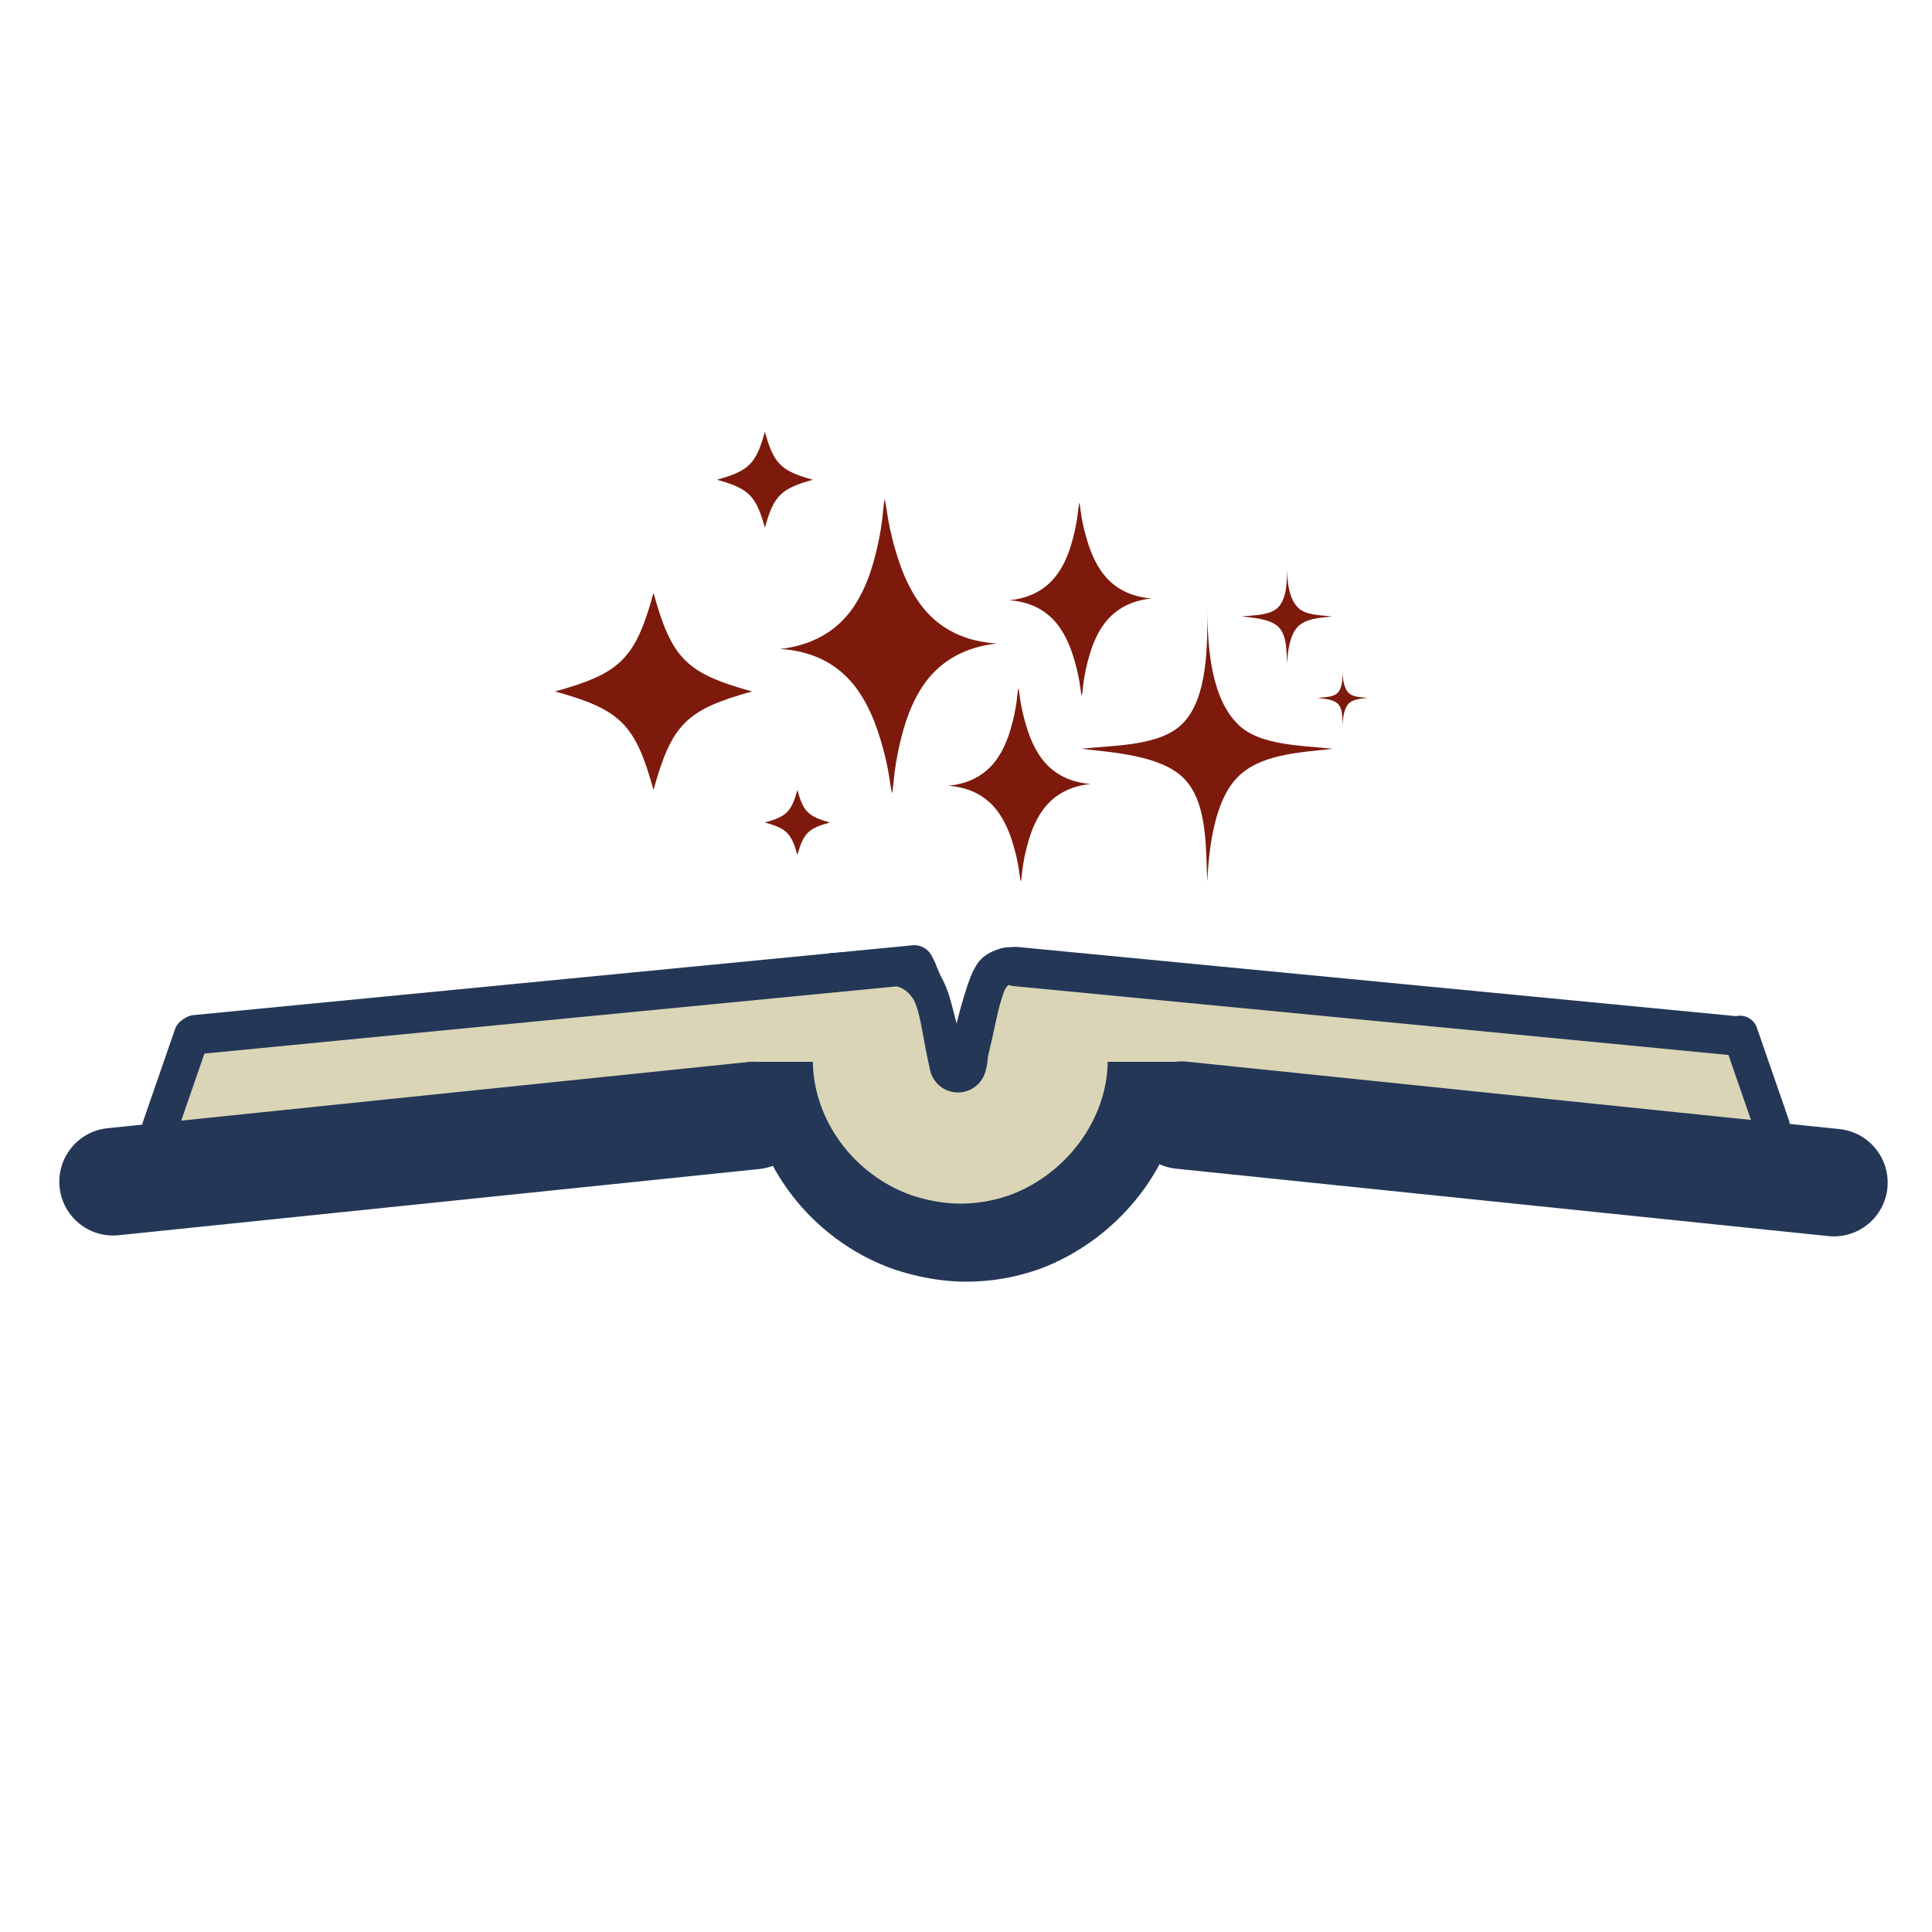 <svg xmlns="http://www.w3.org/2000/svg" xmlns:xlink="http://www.w3.org/1999/xlink" width="1080" zoomAndPan="magnify" viewBox="0 0 810 810" height="1080" preserveAspectRatio="xMidYMid meet" version="1.0"><defs><clipPath id="8968ccef1e"><path d="M 73 411 L 393 411 L 393 475 L 73 475 Z M 73 411 " clip-rule="nonzero"/></clipPath><clipPath id="d26751b047"><path d="M 73.004 435.398 L 389.344 411.605 L 392.312 451.113 L 75.977 474.902 Z M 73.004 435.398 " clip-rule="nonzero"/></clipPath><clipPath id="99bcaa07a0"><path d="M 73.004 435.398 L 389.344 411.605 L 392.312 451.113 L 75.977 474.902 Z M 73.004 435.398 " clip-rule="nonzero"/></clipPath><clipPath id="bce2a63423"><path d="M 408 405 L 739 405 L 739 485 L 408 485 Z M 408 405 " clip-rule="nonzero"/></clipPath><clipPath id="e52d77f9e4"><path d="M 413.219 405 L 738.52 440.809 L 733.738 484.238 L 408.441 448.43 Z M 413.219 405 " clip-rule="nonzero"/></clipPath><clipPath id="a7b773fa08"><path d="M 413.219 405 L 738.52 440.809 L 733.738 484.238 L 408.441 448.43 Z M 413.219 405 " clip-rule="nonzero"/></clipPath><clipPath id="e000426f83"><path d="M 24 445 L 339 445 L 339 518 L 24 518 Z M 24 445 " clip-rule="nonzero"/></clipPath><clipPath id="ac1c4c442d"><path d="M 22.668 475.328 L 336.164 442.93 L 340.801 487.797 L 27.301 520.195 Z M 22.668 475.328 " clip-rule="nonzero"/></clipPath><clipPath id="8a2cf465c5"><path d="M 313.73 445.25 C 326.121 443.969 337.203 452.977 338.484 465.363 C 339.762 477.754 330.758 488.836 318.367 490.117 L 49.734 517.875 C 37.348 519.156 26.266 510.152 24.984 497.762 C 23.703 485.371 32.711 474.289 45.098 473.012 Z M 313.73 445.25 " clip-rule="nonzero"/></clipPath><clipPath id="2d509abe55"><path d="M 472 444 L 792 444 L 792 519 L 472 519 Z M 472 444 " clip-rule="nonzero"/></clipPath><clipPath id="6c15a30617"><path d="M 475.344 442.797 L 793.609 475.688 L 788.973 520.555 L 470.707 487.664 Z M 475.344 442.797 " clip-rule="nonzero"/></clipPath><clipPath id="37273a70b8"><path d="M 771.176 473.371 C 783.566 474.652 792.574 485.73 791.293 498.121 C 790.012 510.512 778.93 519.516 766.543 518.238 L 493.141 489.984 C 480.75 488.703 471.746 477.621 473.023 465.23 C 474.305 452.844 485.387 443.836 497.777 445.117 Z M 771.176 473.371 " clip-rule="nonzero"/></clipPath><clipPath id="72742e9a01"><path d="M 313.547 445.184 L 496.453 445.184 L 496.453 537.359 L 313.547 537.359 Z M 313.547 445.184 " clip-rule="nonzero"/></clipPath><clipPath id="8692fe5201"><path d="M 374.547 532.078 C 383.926 535.266 394.586 537.359 405.051 537.359 C 415.512 537.359 425.582 535.562 434.859 532.375 C 435.059 532.277 435.254 532.277 435.453 532.176 C 470.297 519.422 495.961 485.738 496.453 449.328 L 496.453 445.184 L 313.547 445.184 L 313.547 449.324 C 314.039 485.938 339.309 519.621 374.547 532.078 Z M 374.547 532.078 " clip-rule="nonzero"/></clipPath><clipPath id="4abda63b7d"><path d="M 340.781 442.797 L 464.422 442.797 L 464.422 504.625 L 340.781 504.625 Z M 340.781 442.797 " clip-rule="nonzero"/></clipPath><clipPath id="42a9acc4f0"><path d="M 382.02 501.055 C 388.355 503.211 395.562 504.625 402.637 504.625 C 409.707 504.625 416.516 503.414 422.785 501.258 C 422.922 501.191 423.055 501.191 423.188 501.121 C 446.742 492.5 464.09 469.73 464.422 445.129 L 464.422 442.797 L 340.781 442.797 L 340.781 445.129 C 341.117 469.867 358.199 492.637 382.02 501.055 Z M 382.02 501.055 " clip-rule="nonzero"/></clipPath><clipPath id="88b9a8ceb8"><path d="M 73 396 L 392 396 L 392 443 L 73 443 Z M 73 396 " clip-rule="nonzero"/></clipPath><clipPath id="0a50bacfd8"><path d="M 390.719 395.52 L 392.312 411.945 L 74.598 442.797 L 73 426.375 Z M 390.719 395.52 " clip-rule="nonzero"/></clipPath><clipPath id="97c25a42aa"><path d="M 391.516 403.734 C 391.727 405.91 391.062 408.086 389.672 409.773 C 388.281 411.465 386.277 412.531 384.098 412.742 L 82.809 442 C 80.633 442.211 78.457 441.551 76.77 440.16 C 75.078 438.77 74.012 436.766 73.801 434.586 C 73.586 432.406 74.25 430.234 75.641 428.547 C 77.031 426.855 79.035 425.789 81.215 425.578 L 382.504 396.32 C 384.684 396.105 386.855 396.77 388.547 398.16 C 390.234 399.551 391.305 401.555 391.516 403.734 Z M 391.516 403.734 " clip-rule="nonzero"/></clipPath><clipPath id="ade8200a0a"><path d="M 59 426 L 88 426 L 88 481 L 59 481 Z M 59 426 " clip-rule="nonzero"/></clipPath><clipPath id="031d86cdcf"><path d="M 75.824 424.41 L 90 429.32 L 71.695 482.184 L 57.523 477.273 Z M 75.824 424.41 " clip-rule="nonzero"/></clipPath><clipPath id="dd17d42d17"><path d="M 82.91 426.867 C 84.793 427.516 86.336 428.887 87.203 430.676 C 88.074 432.465 88.195 434.527 87.547 436.406 L 74.148 475.094 C 73.5 476.977 72.129 478.52 70.34 479.387 C 68.551 480.258 66.488 480.379 64.609 479.727 C 62.73 479.078 61.184 477.707 60.316 475.918 C 59.445 474.129 59.324 472.066 59.977 470.188 L 73.371 431.5 C 74.02 429.621 75.391 428.074 77.18 427.207 C 78.973 426.336 81.031 426.215 82.91 426.867 Z M 82.91 426.867 " clip-rule="nonzero"/></clipPath><clipPath id="58b83617f9"><path d="M 341.617 398.086 L 405 398.086 L 405 455.262 L 341.617 455.262 Z M 341.617 398.086 " clip-rule="nonzero"/></clipPath><clipPath id="f75835bd3e"><path d="M 349.172 399.523 C 372.172 398.398 374.309 398.324 376.961 398.773 C 379.617 399.227 382.418 399.676 384.926 400.949 C 387.652 402.301 390.746 404.773 392.738 407.023 C 394.508 409.051 395.391 410.926 396.57 413.625 C 398.191 417.449 399.445 422.926 400.773 428.023 C 402.172 433.648 404.461 441.75 404.68 445.801 C 404.828 447.898 404.68 449.324 404.238 450.523 C 403.941 451.426 403.574 451.949 402.91 452.551 C 401.953 453.449 400.109 454.5 398.855 454.875 C 397.973 455.102 397.309 455.176 396.426 454.949 C 395.172 454.648 393.18 453.602 392.223 452.773 C 391.559 452.176 391.266 451.5 390.895 450.824 C 390.527 450.074 390.23 449.398 390.156 448.5 C 390.086 447.227 390.602 444.977 391.117 443.773 C 391.484 442.949 391.852 442.426 392.59 441.898 C 393.621 441.148 395.688 440.25 396.941 440.023 C 397.824 439.875 398.488 439.949 399.371 440.25 C 400.551 440.699 402.395 441.676 403.281 442.875 C 404.238 444.074 404.754 446.102 404.902 447.375 C 404.977 448.273 404.902 448.949 404.531 449.773 C 404.016 450.977 402.691 452.852 401.73 453.676 C 401.066 454.273 400.477 454.5 399.594 454.727 C 398.34 455.023 396.277 455.102 394.875 454.574 C 393.477 454.051 392.441 453.375 391.266 451.5 C 388.168 446.551 386.621 424.875 382.934 418.949 C 381.09 416.023 379.176 414.676 376.816 413.773 C 374.457 412.875 372.172 413.398 368.926 413.398 C 363.84 413.398 353.52 415.199 349.172 414.523 C 346.961 414.148 345.559 413.699 344.305 412.574 C 343.125 411.449 342.168 409.426 341.875 407.926 C 341.652 406.648 341.801 405.449 342.316 404.324 C 342.906 402.898 344.527 401.102 345.781 400.352 C 346.812 399.676 349.172 399.523 349.172 399.523 " clip-rule="nonzero"/></clipPath><clipPath id="8d9e02395a"><path d="M 384.52 398.152 L 393.941 398.152 L 393.941 411.992 L 384.52 411.992 Z M 384.52 398.152 " clip-rule="nonzero"/></clipPath><clipPath id="44b8b313c1"><path d="M 387.824 400.648 C 393.301 407.926 393.898 409.051 393.824 409.949 C 393.75 410.625 393.301 411.523 392.773 411.75 C 392.176 411.977 390.977 411.676 390.375 411.074 C 389.551 410.176 390 407.699 389.25 406.125 C 388.426 404.398 385.727 402.523 385.5 401.102 C 385.352 400.125 385.801 398.773 386.398 398.477 C 386.926 398.176 388.352 398.551 388.648 399.074 C 389.023 399.602 388.727 401.324 388.273 401.773 C 387.898 402.148 387 402.148 386.551 402 C 386.023 401.852 385.5 401.176 385.352 400.648 C 385.199 400.125 385.426 399.375 385.801 399 C 386.176 398.625 386.852 398.25 387.449 398.398 C 388.5 398.625 390.227 400.352 391.199 401.926 C 392.477 403.949 393.824 408.449 393.824 409.949 C 393.824 410.551 393.75 410.926 393.449 411.227 C 393.148 411.602 392.398 411.977 391.875 411.977 C 391.352 411.977 390.75 411.523 390.375 411.074 C 389.852 410.398 389.852 409.125 389.25 408.074 C 388.352 406.5 385.125 404.176 384.75 402.676 C 384.523 401.773 384.824 400.648 385.352 400.273 C 385.875 399.898 387.824 400.648 387.824 400.648 " clip-rule="nonzero"/></clipPath><clipPath id="3c14a2aed0"><path d="M 388.273 403.023 L 395.328 403.023 L 395.328 414.863 L 388.273 414.863 Z M 388.273 403.023 " clip-rule="nonzero"/></clipPath><clipPath id="0ee72cd5d6"><path d="M 391.648 413.477 C 388.426 404.699 389.023 403.574 389.625 403.273 C 390.074 403.051 390.977 403.273 391.352 403.574 C 391.801 403.875 392.176 404.699 392.102 405.227 C 392.023 405.824 391.199 406.801 390.602 406.949 C 390.074 407.102 389.25 406.801 388.875 406.426 C 388.5 406.051 388.273 405.227 388.352 404.773 C 388.426 404.398 388.648 403.949 388.949 403.727 C 389.25 403.426 389.699 403.199 390.074 403.199 C 390.523 403.199 391.125 403.352 391.648 403.875 C 392.852 405.074 395.102 410.625 395.25 412.426 C 395.324 413.176 395.176 413.773 394.875 414.148 C 394.648 414.523 394.199 414.824 393.75 414.824 C 393.148 414.824 391.648 413.477 391.648 413.477 " clip-rule="nonzero"/></clipPath><clipPath id="13600a5902"><path d="M 721 425 L 751 425 L 751 480 L 721 480 Z M 721 425 " clip-rule="nonzero"/></clipPath><clipPath id="e58e9e1901"><path d="M 719.953 428.699 L 734.129 423.793 L 752.434 476.656 L 738.262 481.562 Z M 719.953 428.699 " clip-rule="nonzero"/></clipPath><clipPath id="4abdbad338"><path d="M 727.043 426.246 C 728.922 425.598 730.984 425.719 732.773 426.586 C 734.562 427.457 735.934 429 736.582 430.879 L 749.98 469.566 C 750.633 471.445 750.508 473.508 749.641 475.297 C 748.77 477.086 747.227 478.457 745.348 479.109 C 743.469 479.758 741.406 479.637 739.617 478.77 C 737.828 477.898 736.457 476.355 735.805 474.477 L 722.41 435.789 C 721.758 433.91 721.879 431.848 722.75 430.059 C 723.617 428.27 725.164 426.898 727.043 426.246 Z M 727.043 426.246 " clip-rule="nonzero"/></clipPath><clipPath id="087f102357"><path d="M 417 396 L 736 396 L 736 443 L 417 443 Z M 417 396 " clip-rule="nonzero"/></clipPath><clipPath id="62a85ac6e6"><path d="M 416.871 412.656 L 418.453 396.23 L 736.195 426.828 L 734.613 443.254 Z M 416.871 412.656 " clip-rule="nonzero"/></clipPath><clipPath id="d36c888531"><path d="M 417.664 404.445 C 417.871 402.266 418.938 400.262 420.629 398.867 C 422.316 397.477 424.488 396.812 426.668 397.023 L 727.98 426.035 C 730.16 426.246 732.164 427.312 733.555 429 C 734.949 430.688 735.613 432.859 735.402 435.039 C 735.191 437.219 734.125 439.223 732.438 440.613 C 730.75 442.008 728.578 442.672 726.398 442.461 L 425.086 413.449 C 422.906 413.238 420.902 412.172 419.508 410.484 C 418.117 408.797 417.453 406.621 417.664 404.445 Z M 417.664 404.445 " clip-rule="nonzero"/></clipPath><clipPath id="1e67d9d9c4"><path d="M 389.656 434.102 L 413.578 434.102 L 413.578 458.023 L 389.656 458.023 Z M 389.656 434.102 " clip-rule="nonzero"/></clipPath><clipPath id="e7ceb2209d"><path d="M 401.617 434.102 C 395.012 434.102 389.656 439.457 389.656 446.062 C 389.656 452.668 395.012 458.023 401.617 458.023 C 408.223 458.023 413.578 452.668 413.578 446.062 C 413.578 439.457 408.223 434.102 401.617 434.102 Z M 401.617 434.102 " clip-rule="nonzero"/></clipPath><clipPath id="ec62895529"><path d="M 397.555 397 L 431.637 397 L 431.637 453 L 397.555 453 Z M 397.555 397 " clip-rule="nonzero"/></clipPath><clipPath id="0af940824e"><path d="M 424.5 412.051 C 421.199 413.102 420.676 416.551 419.551 420 C 417.375 426.75 414.602 445.5 411.449 450 C 410.176 451.727 408.676 452.25 407.477 452.699 C 406.648 453 405.977 453.074 405.074 452.926 C 403.801 452.773 401.773 452.176 400.574 451.199 C 399.449 450.227 398.398 448.574 398.102 447.074 C 397.801 445.574 397.949 443.625 398.625 442.273 C 399.301 440.926 400.801 439.5 401.926 438.824 C 402.676 438.301 403.352 438.148 404.25 438.074 C 405.523 438 407.625 438.148 408.977 438.824 C 410.324 439.5 411.602 440.926 412.273 442.273 C 412.949 443.625 412.949 445.801 412.801 447.074 C 412.648 447.977 412.273 448.648 411.898 449.324 C 411.449 450 411.074 450.676 410.324 451.199 C 409.273 451.949 407.324 452.852 405.824 452.926 C 404.324 453 402.523 452.477 401.25 451.648 C 399.977 450.824 398.852 449.477 398.324 447.824 C 397.648 445.574 398.25 442.727 398.926 438.824 C 400.199 431.398 404.926 413.102 408.148 406.801 C 409.727 403.727 410.926 402.301 412.949 400.727 C 415.199 399.074 418.648 397.727 421.199 397.273 C 423.227 396.977 425.25 396.977 426.824 397.648 C 428.398 398.324 429.898 399.977 430.648 401.324 C 431.25 402.449 431.551 403.574 431.398 404.852 C 431.25 406.352 430.426 408.523 429.301 409.727 C 428.176 410.926 424.5 412.051 424.5 412.051 " clip-rule="nonzero"/></clipPath><clipPath id="f7eac30728"><path d="M 410.461 441.414 L 413.793 441.414 L 413.793 448.609 L 410.461 448.609 Z M 410.461 441.414 " clip-rule="nonzero"/></clipPath><clipPath id="aa5195af6f"><path d="M 413.102 442.273 C 413.773 445.051 413.477 447.074 412.875 447.75 C 412.5 448.199 411.75 448.574 411.375 448.426 C 411 448.273 410.551 447.301 410.699 446.926 C 410.773 446.625 411.523 446.25 411.898 446.25 C 412.199 446.25 412.648 446.551 412.801 446.852 C 412.949 447.148 412.727 447.898 412.5 448.199 C 412.273 448.426 411.824 448.574 411.523 448.5 C 411.148 448.426 410.699 447.898 410.625 447.449 C 410.477 446.773 411.449 445.727 411.523 444.898 C 411.602 444.074 410.773 443.102 410.926 442.5 C 411 442.051 411.375 441.602 411.75 441.523 C 412.125 441.449 413.102 442.273 413.102 442.273 " clip-rule="nonzero"/></clipPath><clipPath id="58e48f4b8e"><path d="M 411 442.086 L 414.078 442.086 L 414.078 448.461 L 411 448.461 Z M 411 442.086 " clip-rule="nonzero"/></clipPath><clipPath id="bb773d0581"><path d="M 414.074 443.477 C 412.574 448.426 411.676 448.273 411.375 447.977 C 411.148 447.75 411.074 446.926 411.301 446.625 C 411.523 446.324 412.199 446.102 412.574 446.176 C 412.875 446.25 413.25 446.699 413.324 447 C 413.398 447.375 413.102 448.051 412.801 448.273 C 412.574 448.426 412.051 448.426 411.75 448.273 C 411.449 448.051 411.227 447.602 411.148 447.074 C 411 446.102 411.301 443.551 411.898 442.801 C 412.273 442.352 413.176 442.125 413.551 442.273 C 413.852 442.426 414.074 443.477 414.074 443.477 " clip-rule="nonzero"/></clipPath><clipPath id="764afe9084"><path d="M 410 443.145 L 413.957 443.145 L 413.957 448.605 L 410 448.605 Z M 410 443.145 " clip-rule="nonzero"/></clipPath><clipPath id="b5f81cf157"><path d="M 410.023 446.926 C 411.824 445.125 412.727 445.801 412.727 445.949 C 412.727 446.023 411.676 446.176 411.449 445.949 C 411.227 445.727 411.227 444.824 411.375 444.375 C 411.523 444 411.824 443.477 412.125 443.324 C 412.426 443.176 412.949 443.25 413.176 443.477 C 413.625 443.926 413.625 446.625 413.176 447.074 C 412.875 447.375 412.125 447.301 411.824 447.074 C 411.449 446.699 411.676 444.676 411.523 444.676 C 411.449 444.676 411.148 446.102 411.227 446.176 C 411.301 446.25 411.676 445.199 412.051 445.125 C 412.426 445.051 413.25 445.426 413.398 445.727 C 413.551 446.102 413.023 447.148 412.648 447.301 C 412.352 447.449 411.824 447.301 411.602 447.074 C 411.375 446.852 411.227 446.023 411.375 445.727 C 411.523 445.426 412.199 445.051 412.574 445.125 C 412.875 445.125 413.324 445.5 413.398 445.801 C 413.477 446.176 412.648 447.375 412.352 447.375 C 411.977 447.375 411.227 446.023 411.375 445.648 C 411.449 445.352 412.199 445.051 412.574 445.125 C 412.949 445.199 413.25 446.324 413.477 446.25 C 413.699 446.176 413.773 444.824 413.773 444.824 C 413.773 444.824 413.551 446.699 413.176 447.074 C 412.875 447.301 412.426 447.375 412.125 447.227 C 411.676 446.926 411.227 445.051 411.375 444.375 C 411.449 443.926 411.824 443.398 412.125 443.324 C 412.5 443.25 413.398 443.625 413.625 444.148 C 413.926 444.898 413.102 447.602 412.5 447.824 C 412.125 447.977 411 447.074 411 447 C 411 447 412.273 447.227 412.273 447.449 C 412.273 447.676 410.773 448.574 410.398 448.426 C 410.102 448.273 410.023 446.926 410.023 446.926 " clip-rule="nonzero"/></clipPath><clipPath id="1cff1febf3"><path d="M 411.199 436.457 L 414.531 436.457 L 414.531 448.832 L 411.199 448.832 Z M 411.199 436.457 " clip-rule="nonzero"/></clipPath><clipPath id="29e62aeff8"><path d="M 411.301 447.301 C 411.977 437.023 412.5 436.574 412.875 436.574 C 413.25 436.574 413.852 437.102 413.926 437.477 C 414 437.773 413.852 438.301 413.625 438.523 C 413.324 438.75 412.574 438.898 412.273 438.75 C 411.977 438.602 411.676 438.148 411.676 437.852 C 411.676 437.477 412.352 436.648 412.727 436.574 C 413.102 436.5 413.551 436.875 413.852 437.398 C 414.523 438.676 414.227 443.773 413.926 445.801 C 413.699 447 413.477 448.273 412.949 448.574 C 412.574 448.801 411.676 448.574 411.449 448.352 C 411.227 448.125 411.301 447.301 411.301 447.301 " clip-rule="nonzero"/></clipPath><clipPath id="0731e262a6"><path d="M 453.301 255 L 559 255 L 559 369.484 L 453.301 369.484 Z M 453.301 255 " clip-rule="nonzero"/></clipPath><clipPath id="7ed9274257"><path d="M 520 237.484 L 559 237.484 L 559 279 L 520 279 Z M 520 237.484 " clip-rule="nonzero"/></clipPath><clipPath id="3b1cd447e4"><path d="M 552 280 L 573.285 280 L 573.285 304 L 552 304 Z M 552 280 " clip-rule="nonzero"/></clipPath><clipPath id="9210db8234"><path d="M 366 209.312 L 418 209.312 L 418 274 L 366 274 Z M 366 209.312 " clip-rule="nonzero"/></clipPath><clipPath id="687cd78139"><path d="M 327.277 267 L 379 267 L 379 333 L 327.277 333 Z M 327.277 267 " clip-rule="nonzero"/></clipPath><clipPath id="42ba87f20b"><path d="M 327.277 209.312 L 379 209.312 L 379 274 L 327.277 274 Z M 327.277 209.312 " clip-rule="nonzero"/></clipPath><clipPath id="fef6b6e78a"><path d="M 449 210 L 482.527 210 L 482.527 254 L 449 254 Z M 449 210 " clip-rule="nonzero"/></clipPath><clipPath id="ac573144da"><path d="M 449 249 L 482.527 249 L 482.527 292 L 449 292 Z M 449 249 " clip-rule="nonzero"/></clipPath><clipPath id="643865f7da"><path d="M 397 327 L 432 327 L 432 369.812 L 397 369.812 Z M 397 327 " clip-rule="nonzero"/></clipPath><clipPath id="465bf06eee"><path d="M 423 327 L 458 327 L 458 369.812 L 423 369.812 Z M 423 327 " clip-rule="nonzero"/></clipPath><clipPath id="7f943cda04"><path d="M 300.566 181.02 L 341 181.02 L 341 221.52 L 300.566 221.52 Z M 300.566 181.02 " clip-rule="nonzero"/></clipPath><clipPath id="58b72ff05a"><path d="M 320.684 331.211 L 347.684 331.211 L 347.684 358.211 L 320.684 358.211 Z M 320.684 331.211 " clip-rule="nonzero"/></clipPath><clipPath id="9e07378831"><path d="M 232.688 248.594 L 315.188 248.594 L 315.188 331.094 L 232.688 331.094 Z M 232.688 248.594 " clip-rule="nonzero"/></clipPath></defs><g clip-path="url(#8968ccef1e)"><g clip-path="url(#d26751b047)"><g clip-path="url(#99bcaa07a0)"><path fill="#dad5b7" d="M 73.004 435.398 L 389.344 411.605 L 392.316 451.113 L 75.977 474.902 Z M 73.004 435.398 " fill-opacity="1" fill-rule="nonzero"/></g></g></g><g clip-path="url(#bce2a63423)"><g clip-path="url(#e52d77f9e4)"><g clip-path="url(#a7b773fa08)"><path fill="#dad5b7" d="M 413.219 405 L 738.52 440.809 L 733.738 484.238 L 408.441 448.43 Z M 413.219 405 " fill-opacity="1" fill-rule="nonzero"/></g></g></g><g clip-path="url(#e000426f83)"><g clip-path="url(#ac1c4c442d)"><g clip-path="url(#8a2cf465c5)"><path fill="#243757" d="M 22.668 475.328 L 336.164 442.93 L 340.801 487.797 L 27.301 520.195 Z M 22.668 475.328 " fill-opacity="1" fill-rule="nonzero"/></g></g></g><g clip-path="url(#2d509abe55)"><g clip-path="url(#6c15a30617)"><g clip-path="url(#37273a70b8)"><path fill="#243757" d="M 475.344 442.797 L 793.609 475.688 L 788.973 520.555 L 470.707 487.664 Z M 475.344 442.797 " fill-opacity="1" fill-rule="nonzero"/></g></g></g><g clip-path="url(#72742e9a01)"><g clip-path="url(#8692fe5201)"><path fill="#243757" d="M 313.547 445.184 L 496.453 445.184 L 496.453 537.359 L 313.547 537.359 Z M 313.547 445.184 " fill-opacity="1" fill-rule="nonzero"/></g></g><g clip-path="url(#4abda63b7d)"><g clip-path="url(#42a9acc4f0)"><path fill="#dad5b7" d="M 340.781 442.797 L 464.422 442.797 L 464.422 504.625 L 340.781 504.625 Z M 340.781 442.797 " fill-opacity="1" fill-rule="nonzero"/></g></g><g clip-path="url(#88b9a8ceb8)"><g clip-path="url(#0a50bacfd8)"><g clip-path="url(#97c25a42aa)"><path fill="#243757" d="M 390.719 395.52 L 392.312 411.945 L 74.598 442.797 L 73 426.375 Z M 390.719 395.52 " fill-opacity="1" fill-rule="nonzero"/></g></g></g><g clip-path="url(#ade8200a0a)"><g clip-path="url(#031d86cdcf)"><g clip-path="url(#dd17d42d17)"><path fill="#243757" d="M 75.824 424.41 L 90 429.32 L 71.695 482.184 L 57.523 477.273 Z M 75.824 424.41 " fill-opacity="1" fill-rule="nonzero"/></g></g></g><g clip-path="url(#58b83617f9)"><g clip-path="url(#f75835bd3e)"><path fill="#243757" d="M 338.926 395.398 L 407.852 395.398 L 407.852 457.949 L 338.926 457.949 Z M 338.926 395.398 " fill-opacity="1" fill-rule="nonzero"/></g></g><g clip-path="url(#8d9e02395a)"><g clip-path="url(#44b8b313c1)"><path fill="#243757" d="M 381.75 395.398 L 396.824 395.398 L 396.824 414.977 L 381.75 414.977 Z M 381.75 395.398 " fill-opacity="1" fill-rule="nonzero"/></g></g><g clip-path="url(#3c14a2aed0)"><g clip-path="url(#0ee72cd5d6)"><path fill="#243757" d="M 385.352 400.199 L 398.25 400.199 L 398.25 417.824 L 385.352 417.824 Z M 385.352 400.199 " fill-opacity="1" fill-rule="nonzero"/></g></g><g clip-path="url(#13600a5902)"><g clip-path="url(#e58e9e1901)"><g clip-path="url(#4abdbad338)"><path fill="#243757" d="M 719.953 428.699 L 734.129 423.793 L 752.434 476.656 L 738.262 481.562 Z M 719.953 428.699 " fill-opacity="1" fill-rule="nonzero"/></g></g></g><g clip-path="url(#087f102357)"><g clip-path="url(#62a85ac6e6)"><g clip-path="url(#d36c888531)"><path fill="#243757" d="M 416.871 412.656 L 418.453 396.23 L 736.195 426.828 L 734.613 443.254 Z M 416.871 412.656 " fill-opacity="1" fill-rule="nonzero"/></g></g></g><g clip-path="url(#1e67d9d9c4)"><g clip-path="url(#e7ceb2209d)"><path fill="#243757" d="M 389.656 434.102 L 413.578 434.102 L 413.578 458.023 L 389.656 458.023 Z M 389.656 434.102 " fill-opacity="1" fill-rule="nonzero"/></g></g><g clip-path="url(#ec62895529)"><g clip-path="url(#0af940824e)"><path fill="#243757" d="M 395.102 394.273 L 434.398 394.273 L 434.398 455.926 L 395.102 455.926 Z M 395.102 394.273 " fill-opacity="1" fill-rule="nonzero"/></g></g><g clip-path="url(#f7eac30728)"><g clip-path="url(#aa5195af6f)"><path fill="#243757" d="M 407.625 438.523 L 416.699 438.523 L 416.699 451.5 L 407.625 451.5 Z M 407.625 438.523 " fill-opacity="1" fill-rule="nonzero"/></g></g><g clip-path="url(#58e48f4b8e)"><g clip-path="url(#bb773d0581)"><path fill="#243757" d="M 408.148 439.273 L 417.074 439.273 L 417.074 451.273 L 408.148 451.273 Z M 408.148 439.273 " fill-opacity="1" fill-rule="nonzero"/></g></g><g clip-path="url(#764afe9084)"><g clip-path="url(#b5f81cf157)"><path fill="#243757" d="M 407.023 440.324 L 416.773 440.324 L 416.773 451.426 L 407.023 451.426 Z M 407.023 440.324 " fill-opacity="1" fill-rule="nonzero"/></g></g><g clip-path="url(#1cff1febf3)"><g clip-path="url(#29e62aeff8)"><path fill="#243757" d="M 408.301 433.574 L 416.926 433.574 L 416.926 451.574 L 408.301 451.574 Z M 408.301 433.574 " fill-opacity="1" fill-rule="nonzero"/></g></g><g clip-path="url(#0731e262a6)"><path fill="#7d1a0c" d="M 506.164 369.566 C 506.812 355.391 509.199 336.242 518.305 326.426 C 527.793 316.191 544.281 315.551 558.797 313.938 C 545.934 312.512 528.703 312.629 519.629 304.254 C 508.016 293.531 506.227 272.539 506.227 255.59 M 506.227 255.59 C 506.227 271.367 506.238 292.707 495.902 303.262 C 486.461 312.902 467.32 312.383 453.316 313.938 C 467.148 315.473 486.855 316.824 496.266 326.273 C 506.207 336.254 505.484 354.691 506.164 369.566 " fill-opacity="1" fill-rule="evenodd"/></g><g clip-path="url(#7ed9274257)"><path fill="#7d1a0c" d="M 539.586 278.438 C 539.82 273.344 540.68 266.465 543.949 262.938 C 547.359 259.258 553.281 259.027 558.5 258.449 C 553.875 257.938 547.688 257.98 544.426 254.969 C 540.254 251.117 539.609 243.574 539.609 237.484 M 539.609 237.484 C 539.609 243.152 539.613 250.82 535.898 254.613 C 532.508 258.078 525.629 257.891 520.598 258.449 C 525.57 259 532.648 259.488 536.031 262.883 C 539.602 266.469 539.344 273.094 539.586 278.438 " fill-opacity="1" fill-rule="evenodd"/></g><g clip-path="url(#3b1cd447e4)"><path fill="#7d1a0c" d="M 562.895 303.773 C 563.023 300.926 563.5 297.082 565.328 295.109 C 567.234 293.055 570.543 292.926 573.457 292.605 C 570.875 292.316 567.418 292.34 565.594 290.66 C 563.266 288.508 562.906 284.293 562.906 280.891 M 562.906 280.891 C 562.906 284.059 562.906 288.344 560.832 290.461 C 558.938 292.395 555.094 292.293 552.285 292.605 C 555.059 292.914 559.016 293.184 560.906 295.082 C 562.902 297.086 562.758 300.785 562.895 303.77 " fill-opacity="1" fill-rule="evenodd"/></g><g clip-path="url(#9210db8234)"><path fill="#7d1a0c" d="M 370.902 209.34 C 371.859 212.309 371.938 220.832 377.129 236.051 C 380.086 244.719 383.84 250.965 387.277 255.141 C 394.586 264.008 404.773 268.902 417.633 269.789 L 366.781 273.879 Z M 370.902 209.34 " fill-opacity="1" fill-rule="nonzero"/></g><g clip-path="url(#687cd78139)"><path fill="#7d1a0c" d="M 374.004 332.527 C 373.047 329.555 372.969 321.035 367.773 305.816 C 364.816 297.148 361.062 290.898 357.625 286.727 C 350.32 277.855 340.129 272.965 327.273 272.074 L 378.121 267.984 Z M 374.004 332.527 " fill-opacity="1" fill-rule="nonzero"/></g><g clip-path="url(#42ba87f20b)"><path fill="#7d1a0c" d="M 370.895 209.34 C 370.09 212.355 370.441 220.871 366.02 236.328 C 363.504 245.137 360.07 251.566 356.848 255.91 C 350 265.133 340.07 270.535 327.27 272.07 L 378.266 273.59 Z M 370.895 209.34 " fill-opacity="1" fill-rule="nonzero"/></g><path fill="#7d1a0c" d="M 374.008 332.527 C 374.812 329.512 374.465 320.996 378.883 305.535 C 381.398 296.73 384.832 290.301 388.055 285.957 C 394.906 276.73 404.836 271.332 417.633 269.797 L 366.641 268.273 Z M 374.008 332.527 " fill-opacity="1" fill-rule="nonzero"/><g clip-path="url(#fef6b6e78a)"><path fill="#7d1a0c" d="M 452.492 210.793 C 453.098 212.754 453.078 218.352 456.363 228.395 C 458.234 234.113 460.648 238.254 462.875 241.023 C 467.602 246.91 474.254 250.211 482.695 250.902 L 449.25 253.164 Z M 452.492 210.793 " fill-opacity="1" fill-rule="nonzero"/></g><path fill="#7d1a0c" d="M 453.508 291.758 C 452.902 289.797 452.922 284.199 449.637 274.156 C 447.766 268.438 445.352 264.301 443.129 261.527 C 438.402 255.641 431.746 252.34 423.305 251.652 L 456.75 249.387 Z M 453.508 291.758 " fill-opacity="1" fill-rule="nonzero"/><path fill="#7d1a0c" d="M 452.492 210.793 C 451.938 212.766 452.094 218.367 449.062 228.488 C 447.336 234.25 445.027 238.449 442.875 241.273 C 438.297 247.277 431.727 250.746 423.305 251.648 L 456.797 253.07 Z M 452.492 210.793 " fill-opacity="1" fill-rule="nonzero"/><g clip-path="url(#ac573144da)"><path fill="#7d1a0c" d="M 453.512 291.758 C 454.066 289.785 453.906 284.188 456.938 274.066 C 458.664 268.301 460.973 264.102 463.129 261.277 C 467.703 255.273 474.273 251.809 482.695 250.906 L 449.203 249.48 Z M 453.512 291.758 " fill-opacity="1" fill-rule="nonzero"/></g><path fill="#7d1a0c" d="M 426.969 288.574 C 427.57 290.535 427.555 296.137 430.84 306.176 C 432.711 311.898 435.121 316.035 437.348 318.805 C 442.074 324.691 448.727 327.992 457.168 328.684 L 423.723 330.949 Z M 426.969 288.574 " fill-opacity="1" fill-rule="nonzero"/><g clip-path="url(#643865f7da)"><path fill="#7d1a0c" d="M 427.98 369.539 C 427.379 367.582 427.395 361.98 424.109 351.938 C 422.238 346.219 419.828 342.082 417.602 339.312 C 412.875 333.422 406.223 330.125 397.781 329.434 L 431.227 327.168 Z M 427.98 369.539 " fill-opacity="1" fill-rule="nonzero"/></g><path fill="#7d1a0c" d="M 426.965 288.574 C 426.41 290.551 426.57 296.148 423.539 306.27 C 421.809 312.035 419.5 316.23 417.348 319.055 C 412.77 325.062 406.199 328.527 397.781 329.43 L 431.27 330.852 Z M 426.965 288.574 " fill-opacity="1" fill-rule="nonzero"/><g clip-path="url(#465bf06eee)"><path fill="#7d1a0c" d="M 427.984 369.539 C 428.539 367.566 428.379 361.969 431.41 351.848 C 433.141 346.082 435.449 341.887 437.602 339.059 C 442.18 333.055 448.75 329.59 457.168 328.688 L 423.68 327.262 Z M 427.984 369.539 " fill-opacity="1" fill-rule="nonzero"/></g><g clip-path="url(#7f943cda04)"><path fill="#7d1a0c" d="M 340.797 201.133 C 327.387 204.836 324.383 207.836 320.684 221.25 C 316.98 207.836 313.98 204.836 300.566 201.133 C 313.98 197.434 316.98 194.434 320.684 181.02 C 324.383 194.434 327.387 197.434 340.797 201.133 Z M 340.797 201.133 " fill-opacity="1" fill-rule="nonzero"/></g><g clip-path="url(#58b72ff05a)"><path fill="#7d1a0c" d="M 347.93 344.832 C 338.848 347.34 336.812 349.371 334.309 358.457 C 331.801 349.371 329.766 347.34 320.684 344.832 C 329.766 342.324 331.801 340.293 334.309 331.211 C 336.812 340.293 338.848 342.324 347.93 344.832 Z M 347.93 344.832 " fill-opacity="1" fill-rule="nonzero"/></g><g clip-path="url(#9e07378831)"><path fill="#7d1a0c" d="M 315.293 289.898 C 287.75 297.496 281.59 303.66 273.988 331.199 C 266.391 303.66 260.227 297.496 232.688 289.898 C 260.227 282.297 266.391 276.137 273.988 248.594 C 281.59 276.137 287.75 282.297 315.293 289.898 Z M 315.293 289.898 " fill-opacity="1" fill-rule="nonzero"/></g></svg>